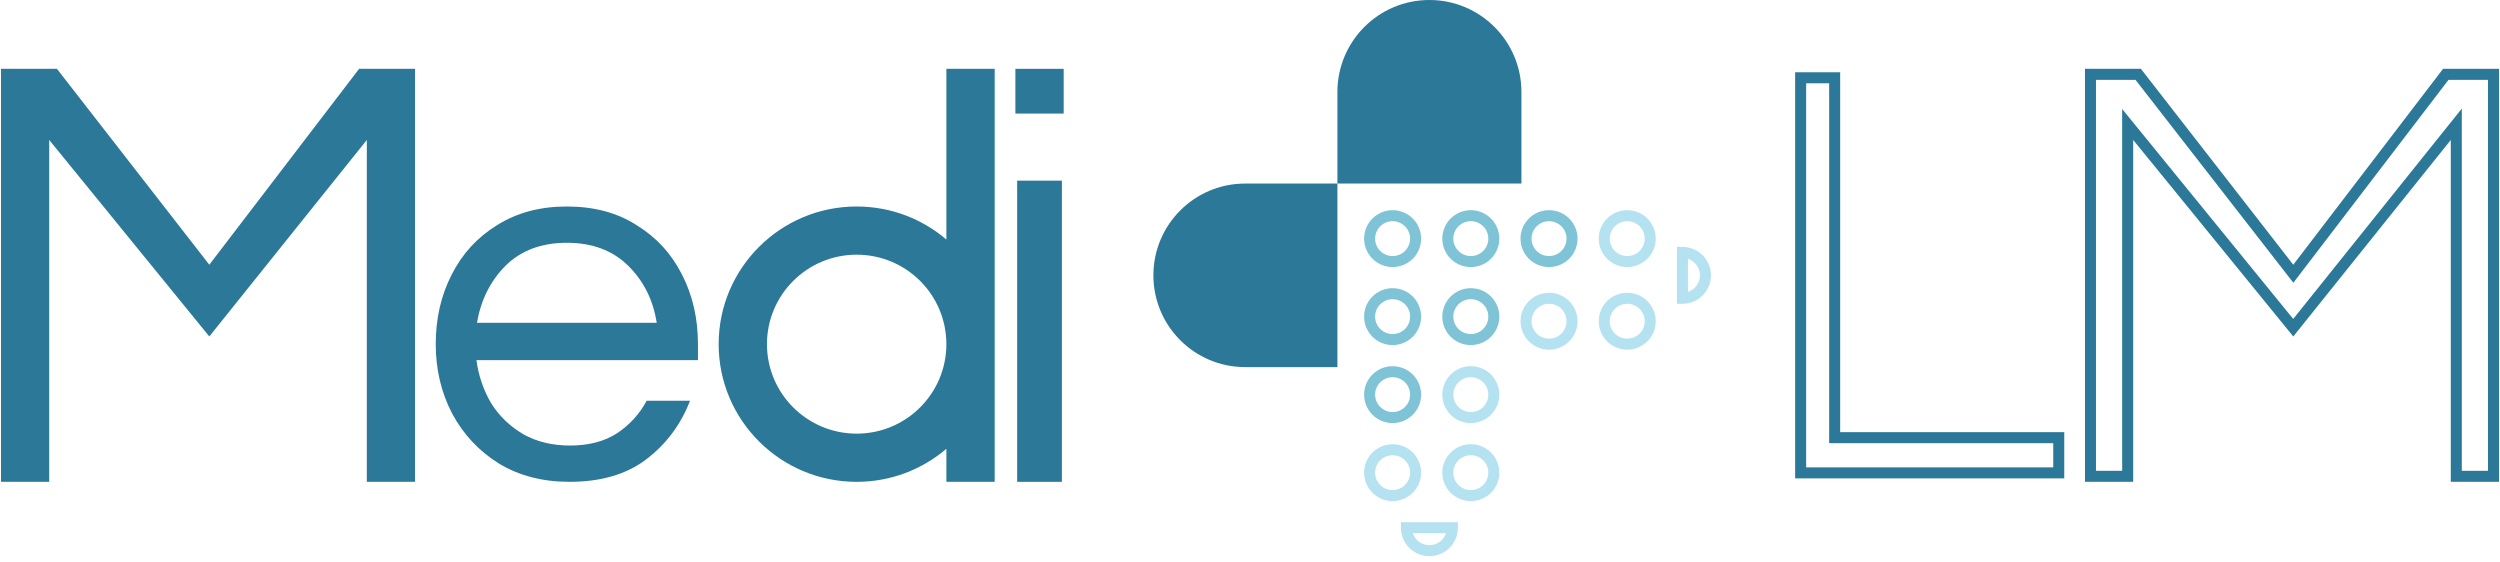 <svg width="227" height="51" viewBox="0 0 227 51" fill="none" xmlns="http://www.w3.org/2000/svg">
<path d="M121.437 8.354C121.437 3.74 125.177 0 129.791 0V0C134.405 0 138.145 3.74 138.145 8.354V16.667H121.437V8.354Z" fill="#2B7899"/>
<path d="M113.061 33.333C108.459 33.333 104.728 29.602 104.728 25V25C104.728 20.398 108.459 16.667 113.061 16.667L121.437 16.667L121.437 33.333L113.061 33.333Z" fill="#2B7899"/>
<ellipse cx="126.449" cy="21.667" rx="2.089" ry="2.083" stroke="#7FC3D6"/>
<ellipse cx="126.449" cy="35.833" rx="2.089" ry="2.083" stroke="#7FC3D6"/>
<ellipse cx="140.651" cy="21.667" rx="2.089" ry="2.083" stroke="#7FC3D6"/>
<ellipse cx="126.449" cy="28.75" rx="2.089" ry="2.083" stroke="#7FC3D6"/>
<ellipse cx="126.449" cy="42.917" rx="2.089" ry="2.083" stroke="#B4E2F0"/>
<ellipse cx="140.651" cy="29.167" rx="2.089" ry="2.083" stroke="#B4E2F0"/>
<ellipse cx="133.55" cy="21.667" rx="2.089" ry="2.083" stroke="#7FC3D6"/>
<ellipse cx="133.55" cy="35.833" rx="2.089" ry="2.083" stroke="#B4E2F0"/>
<ellipse cx="147.753" cy="21.667" rx="2.089" ry="2.083" stroke="#B4E2F0"/>
<ellipse cx="133.55" cy="28.75" rx="2.089" ry="2.083" stroke="#7FC3D6"/>
<ellipse cx="133.55" cy="42.917" rx="2.089" ry="2.083" stroke="#B4E2F0"/>
<ellipse cx="147.753" cy="29.167" rx="2.089" ry="2.083" stroke="#B4E2F0"/>
<path d="M152.765 22.917L152.765 22.417L152.265 22.417L152.265 22.917L152.765 22.917ZM152.765 27.083L152.265 27.083L152.265 27.583L152.765 27.583L152.765 27.083ZM152.765 23.417C153.644 23.417 154.354 24.127 154.354 25L155.354 25C155.354 23.572 154.194 22.417 152.765 22.417L152.765 23.417ZM152.265 22.917L152.265 27.083L153.265 27.083L153.265 22.917L152.265 22.917ZM154.354 25C154.354 25.873 153.644 26.583 152.765 26.583L152.765 27.583C154.194 27.583 155.354 26.428 155.354 25L154.354 25Z" fill="#B4E2F0"/>
<path d="M131.879 47.917H132.379V47.417H131.879V47.917ZM127.702 47.917V47.417H127.202V47.917H127.702ZM131.379 47.917C131.379 48.79 130.669 49.5 129.791 49.5V50.5C131.219 50.5 132.379 49.344 132.379 47.917H131.379ZM131.879 47.417H127.702V48.417H131.879V47.417ZM129.791 49.5C128.912 49.5 128.202 48.79 128.202 47.917H127.202C127.202 49.344 128.362 50.5 129.791 50.5V49.5Z" fill="#B4E2F0"/>
<path d="M0.091 43.75V6.25H5.17L19.005 24.037L32.606 6.25H37.685V43.75H33.307V12.708L19.005 30.551L4.469 12.708V43.75H0.091Z" fill="#2B7899"/>
<path d="M51.709 43.75C49.277 43.75 47.149 43.201 45.325 42.103C43.501 40.972 42.077 39.454 41.053 37.548C40.061 35.643 39.565 33.543 39.565 31.25C39.565 28.924 40.045 26.825 41.005 24.951C41.965 23.046 43.341 21.544 45.133 20.446C46.925 19.315 49.037 18.75 51.469 18.75C53.934 18.75 56.046 19.315 57.806 20.446C59.598 21.544 60.974 23.046 61.934 24.951C62.894 26.825 63.374 28.924 63.374 31.25V32.703H43.261C43.453 34.125 43.901 35.433 44.605 36.628C45.341 37.791 46.317 38.727 47.533 39.438C48.749 40.116 50.157 40.455 51.758 40.455C53.454 40.455 54.878 40.084 56.03 39.341C57.182 38.566 58.078 37.581 58.718 36.386H62.654C61.822 38.55 60.494 40.326 58.67 41.715C56.878 43.072 54.558 43.75 51.709 43.75ZM43.309 29.312H59.63C59.31 27.245 58.446 25.517 57.038 24.128C55.63 22.739 53.774 22.044 51.469 22.044C49.165 22.044 47.309 22.739 45.901 24.128C44.525 25.517 43.661 27.245 43.309 29.312Z" fill="#2B7899"/>
<path d="M92.197 10.312V6.25H96.582V10.312H92.197ZM92.359 43.75V16.403H96.42V43.75H92.359Z" fill="#2B7899"/>
<path fill-rule="evenodd" clip-rule="evenodd" d="M90.317 6.25H85.931V21.75C83.74 19.88 80.895 18.75 77.785 18.75C70.865 18.75 65.254 24.346 65.254 31.25C65.254 38.154 70.865 43.75 77.785 43.75C80.895 43.75 83.74 42.62 85.931 40.749V43.75H90.317V6.25ZM85.931 31.25C85.931 26.763 82.284 23.125 77.785 23.125C73.287 23.125 69.64 26.763 69.64 31.25C69.64 35.737 73.287 39.375 77.785 39.375C82.284 39.375 85.931 35.737 85.931 31.25Z" fill="#2B7899"/>
<path d="M208.626 24.341L222.077 6.75H226.409V43.25H223.031V12.708V11.284L222.141 12.395L208.226 29.756L194.081 12.392L193.193 11.302V12.708V43.25H189.815V6.75H194.149L207.834 24.344L208.232 24.856L208.626 24.341Z" stroke="#2B7899"/>
<path d="M167.088 39.74H186.935V42.937H163.499V7.062H166.588V39.24V39.74H167.088Z" stroke="#2B7899"/>
</svg>
